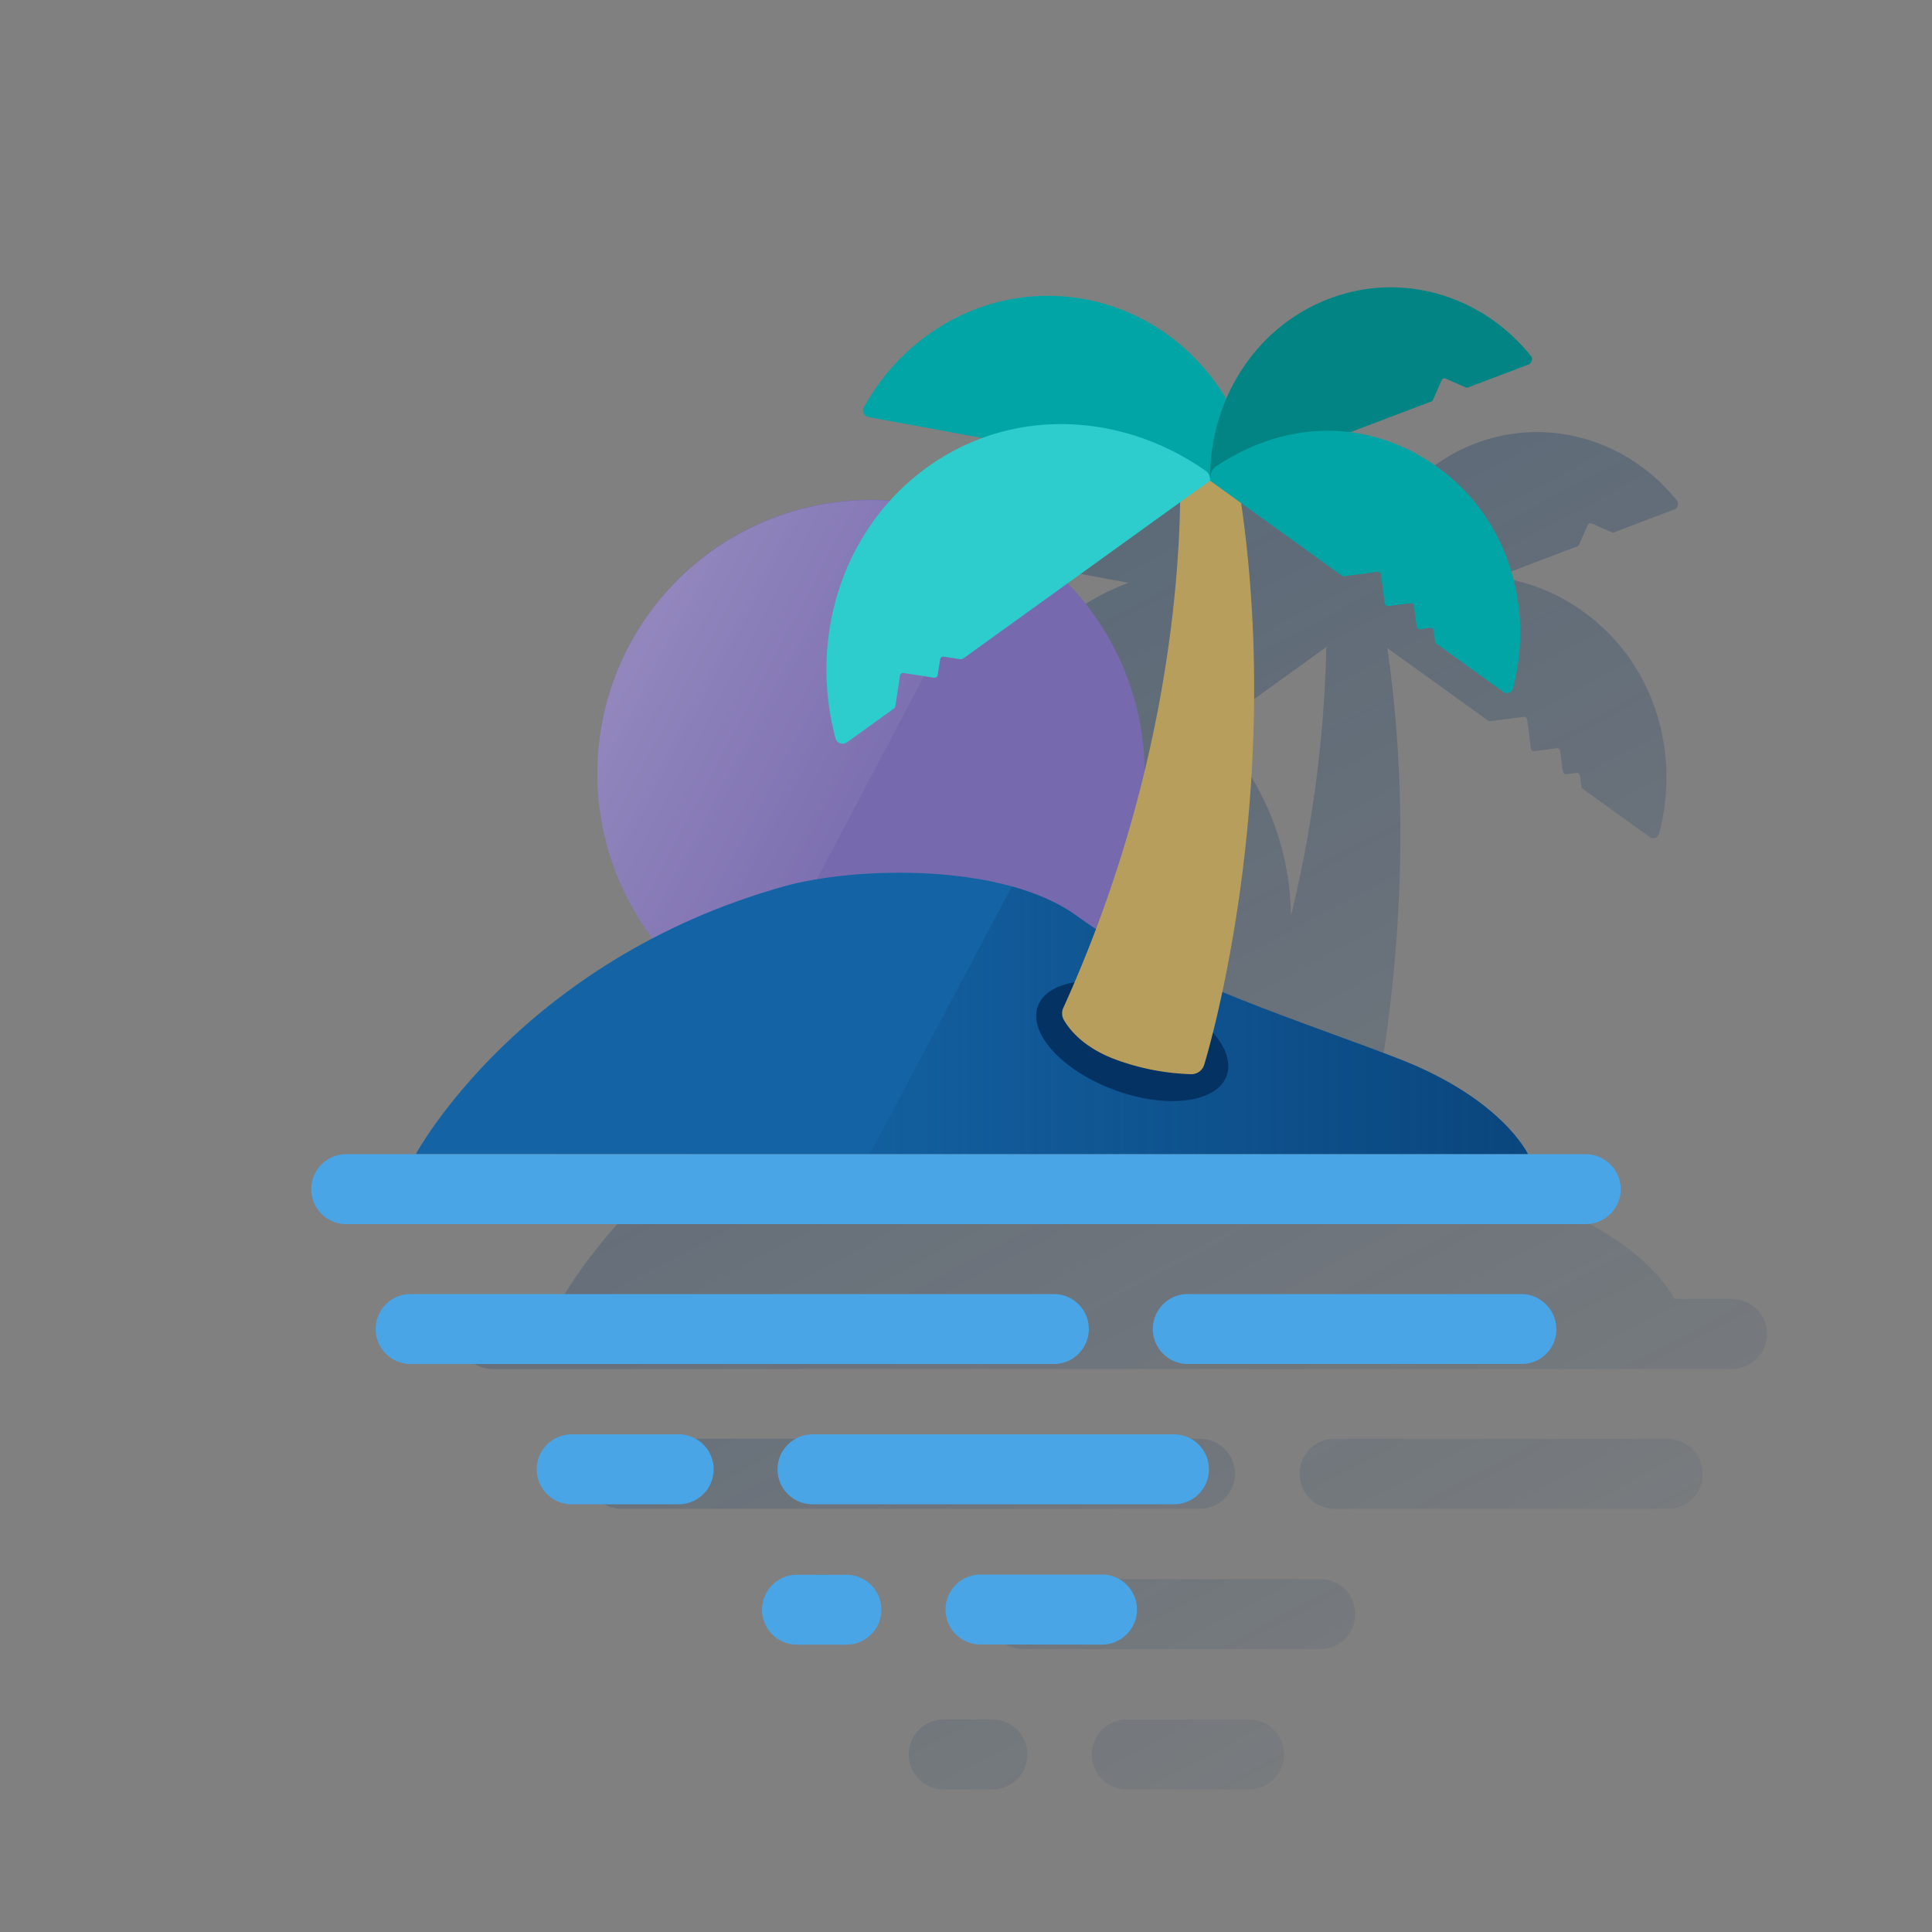 <svg id="Contenido" xmlns="http://www.w3.org/2000/svg" xmlns:xlink="http://www.w3.org/1999/xlink" viewBox="0 0 600 600"><rect x="0" y="0" width="600" height="600" fill="#808080" stroke="none"/><defs><style>.cls-1{fill:url(#Degradado_sin_nombre);}.cls-2{fill:url(#Degradado_sin_nombre_2);}.cls-3{fill:url(#Degradado_sin_nombre_3);}.cls-4{fill:url(#Degradado_sin_nombre_4);}.cls-5{fill:url(#Degradado_sin_nombre_5);}.cls-6{fill:url(#Degradado_sin_nombre_6);}.cls-7{fill:url(#Degradado_sin_nombre_7);}.cls-8{fill:#7769ad;}.cls-9{fill:url(#Degradado_sin_nombre_11);}.cls-10{fill:#1464a5;}.cls-11{fill:url(#Degradado_sin_nombre_9);}.cls-12{fill:#043263;}.cls-13{fill:#b79e5d;}.cls-14{fill:#02a5a5;}.cls-15{fill:#49a5e6;}.cls-16{fill:#028484;}.cls-17{fill:#2dcccd;}.cls-18{fill:none;}</style><linearGradient id="Degradado_sin_nombre" x1="194.35" y1="1609.19" x2="345.51" y2="1893.5" gradientTransform="translate(0 -1318)" gradientUnits="userSpaceOnUse"><stop offset="0.01" stop-color="#043263" stop-opacity="0.3"/><stop offset="1" stop-color="#043263" stop-opacity="0.05"/></linearGradient><linearGradient id="Degradado_sin_nombre_2" x1="323.54" y1="1507.46" x2="491.02" y2="1822.45" xlink:href="#Degradado_sin_nombre"/><linearGradient id="Degradado_sin_nombre_3" x1="271.56" y1="1491.46" x2="456.24" y2="1838.79" xlink:href="#Degradado_sin_nombre"/><linearGradient id="Degradado_sin_nombre_4" x1="248.73" y1="1602.66" x2="394.69" y2="1877.17" xlink:href="#Degradado_sin_nombre"/><linearGradient id="Degradado_sin_nombre_5" x1="212.38" y1="1568.44" x2="385.99" y2="1894.95" xlink:href="#Degradado_sin_nombre"/><linearGradient id="Degradado_sin_nombre_6" x1="155.95" y1="1590.72" x2="335.08" y2="1927.62" xlink:href="#Degradado_sin_nombre"/><linearGradient id="Degradado_sin_nombre_7" x1="189.86" y1="1694.07" x2="294.03" y2="1889.98" xlink:href="#Degradado_sin_nombre"/><linearGradient id="Degradado_sin_nombre_11" x1="197.28" y1="1514.92" x2="272.85" y2="1555.1" gradientTransform="translate(0 -1318)" gradientUnits="userSpaceOnUse"><stop offset="0" stop-color="#fff" stop-opacity="0.2"/><stop offset="1" stop-color="#fff" stop-opacity="0.05"/></linearGradient><linearGradient id="Degradado_sin_nombre_9" x1="474.53" y1="1634.87" x2="270.06" y2="1634.87" gradientTransform="translate(0 -1318)" gradientUnits="userSpaceOnUse"><stop offset="0" stop-color="#043263" stop-opacity="0.6"/><stop offset="1" stop-color="#043263" stop-opacity="0.1"/></linearGradient></defs><path class="cls-1" d="M383.57,458.15a11,11,0,0,0-10.4-11.32H192.62a10.87,10.87,0,0,0,0,21.72H372.25A11,11,0,0,0,383.57,458.15Z"/><path class="cls-2" d="M518.2,446.83H414a10.87,10.87,0,0,0,0,21.72H518.36a10.72,10.72,0,0,0,10.41-11v-.28A11,11,0,0,0,518.2,446.83Z"/><path class="cls-3" d="M537.91,403.4H520s-3.69-8-16.23-17c-.57-.41-1.16-.83-1.77-1.24-1.82-1.24-3.81-2.5-6-3.75a115.61,115.61,0,0,0-15.32-7.31c-14.95-5.88-35.68-12.83-55.68-21,6.71-31.52,15-88.82,5.83-151.87l31.29,22.55a1,1,0,0,0,.72.18l10.32-1.33a1,1,0,0,1,1.12.86h0l1.15,8.91a1,1,0,0,0,1.12.86l6.86-.88a1,1,0,0,1,1.12.86l.82,6.32a1,1,0,0,0,1.11.87h0l3.1-.4a1,1,0,0,1,1.12.86l.44,3.4a1,1,0,0,0,.4.68l20.86,15a1.86,1.86,0,0,0,2.58-.45v0a1.79,1.79,0,0,0,.28-.63c6.81-25.42-1.71-53.19-23.29-68.75a59,59,0,0,0-27.23-10.93l25.11-9.53a1,1,0,0,0,.56-.54l2.67-6.05a1,1,0,0,1,1.32-.51h0l6.18,2.72a1,1,0,0,0,.75,0l18.7-7.1a1.8,1.8,0,0,0,1-2.34,1.92,1.92,0,0,0-.27-.46c-14.91-18.52-39.7-26.35-62.55-17.68a57,57,0,0,0-32,31.09c-9.56-15.8-25.14-27.48-44.06-31-28-5.14-54.94,9.12-68.48,33.56a2.09,2.09,0,0,0,.78,2.83,1.91,1.91,0,0,0,.6.23L350.5,181a71,71,0,0,0-17.1,9.08,74.37,74.37,0,0,0-11.63,10.44l-1.19-.07h-.82c-1.3-.06-2.6-.1-3.91-.1h0a85.07,85.07,0,0,0-84.93,85c0,1.74.07,3.45.17,5.15.11,1.85.27,3.69.5,5.51v.39c.14,1,.29,2.06.46,3.08a2.3,2.3,0,0,0,.1.51A84.46,84.46,0,0,0,248,336.44c-52.06,27.23-73.52,67-73.52,67H152.62a10.87,10.87,0,0,0,0,21.72H537.91a10.86,10.86,0,0,0,0-21.72Zm-137-118.91a84.7,84.7,0,0,0-24-58.33l35-25.23A389.76,389.76,0,0,1,400.91,284.49Z"/><path class="cls-4" d="M410.47,490.42h-93a10.86,10.86,0,0,0,0,21.71h92.08a10.86,10.86,0,0,0,.92-21.71Z"/><path class="cls-5" d="M388.37,534H349.6a10.86,10.86,0,0,0,0,21.71h37.85a10.86,10.86,0,1,0,.92-21.71Z"/><path class="cls-6" d="M308.74,534H292.62a10.87,10.87,0,0,0,0,21.72h15.2a10.87,10.87,0,0,0,.92-21.72Z"/><path class="cls-7" d="M256.71,489h-2a10.87,10.87,0,0,0,0,21.72h1.12a10.87,10.87,0,0,0,.91-21.72Z"/><path class="cls-8" d="M355.49,240.35A85,85,0,1,0,202.78,291.6H338.29A84.67,84.67,0,0,0,355.49,240.35Z"/><path class="cls-9" d="M310.52,165.37A84.93,84.93,0,0,0,202.79,291.6h41.09Z"/><path class="cls-10" d="M474.53,358.45s-7.82-16.88-39.3-29.3c-27.47-10.83-74.47-25.24-100.59-44.55-22.83-16.85-69.17-15.52-91.25-9.31-81.84,23-114.26,83.13-114.26,83.13Z"/><path class="cls-11" d="M435.23,329.15c-27.47-10.83-74.47-25.24-100.59-44.55-5.61-4.14-12.64-7.18-20.38-9.32l-44.2,83.17H474.53S466.71,341.6,435.23,329.15Z"/><ellipse class="cls-12" cx="351.63" cy="323.29" rx="16.18" ry="31.24" transform="translate(-73.76 540.55) rotate(-69.65)"/><path class="cls-13" d="M365.94,133.87S374.17,216,330.22,313a4.09,4.09,0,0,0,.14,3.7c1.72,3,6.24,8.86,16.74,12.58A74,74,0,0,0,370,333.6a4.15,4.15,0,0,0,4-3c5-16.68,27.17-103.15,7.47-196.89Z"/><path class="cls-14" d="M387.79,151.24a2,2,0,0,0,2.32-1.62h0a2,2,0,0,0,0-.78C385.4,121.05,364.73,98,336.77,92.9s-54.94,9.11-68.48,33.55a2.1,2.1,0,0,0,.79,2.85,2.47,2.47,0,0,0,.59.22Z"/><path class="cls-15" d="M326.82,423.6a10.86,10.86,0,1,0,.92-21.71H127.19a10.86,10.86,0,0,0,0,21.71Z"/><path class="cls-15" d="M472.77,401.88H368.55a10.86,10.86,0,0,0,0,21.71H472.93a10.71,10.71,0,0,0,10.4-11v-.31A11,11,0,0,0,472.77,401.88Z"/><path class="cls-15" d="M503.34,369.3a10.89,10.89,0,0,0-10.86-10.85H107.19a10.86,10.86,0,0,0,0,21.71H492.48A10.9,10.9,0,0,0,503.34,369.3Z"/><path class="cls-15" d="M364.12,467.17a10.86,10.86,0,0,0,.92-21.71H252a10.86,10.86,0,0,0,0,21.71Z"/><path class="cls-15" d="M210.31,467.17a10.86,10.86,0,1,0,.91-21.71h-34a10.86,10.86,0,0,0,0,21.71Z"/><path class="cls-15" d="M342.06,510.75A10.89,10.89,0,0,0,343,489H304.17a10.86,10.86,0,0,0,0,21.71Z"/><path class="cls-15" d="M262.39,510.76a10.86,10.86,0,1,0,.92-21.71H247.19a10.86,10.86,0,0,0,0,21.71Z"/><path class="cls-16" d="M475.36,110.45c-14.91-18.52-39.7-26.36-62.55-17.69s-37,31.29-37,55.47a1.72,1.72,0,0,0,1.66,1.76,1.87,1.87,0,0,0,.62-.1l66.38-25.19a1,1,0,0,0,.56-.53l2.67-6.06a1,1,0,0,1,1.32-.51h0l6.18,2.72a1,1,0,0,0,.75,0l18.7-7.09a1.82,1.82,0,0,0,1-2.37h0A1.64,1.64,0,0,0,475.36,110.45Z"/><path class="cls-17" d="M374.55,146.3c-25.9-18.23-60.17-20.22-86.58-1.19s-36.83,53-28.5,84.13a2.29,2.29,0,0,0,2.75,1.68,2.36,2.36,0,0,0,.76-.34l14.62-10.53a1.15,1.15,0,0,0,.46-.75l1.44-9.46a1,1,0,0,1,1.14-.83h0l9.43,1.46a1,1,0,0,0,1.14-.84h0l.76-4.86a1,1,0,0,1,1.14-.83l4.91.76a1.8,1.8,0,0,0,1.31-.32l76.45-55.09A3.28,3.28,0,0,0,374.55,146.3Z"/><path class="cls-14" d="M446.57,145.17c-21.59-15.56-47.55-14.72-69-.25-1.82,1.23-1.76,3.38-1.76,4.37l40.93,29.5a1,1,0,0,0,.72.18l10.3-1.37a1,1,0,0,1,1.12.86l1.15,8.91a1,1,0,0,0,1.11.87h0l6.86-.89a1,1,0,0,1,1.12.86l.82,6.32a1,1,0,0,0,1.11.87h0l3.1-.4a1,1,0,0,1,1.12.86l.43,3.4a1,1,0,0,0,.41.68l20.86,15a1.88,1.88,0,0,0,2.6-.49,2.23,2.23,0,0,0,.27-.61C476.66,188.49,468.15,160.72,446.57,145.17Z"/><rect class="cls-18" width="600" height="600"/></svg>